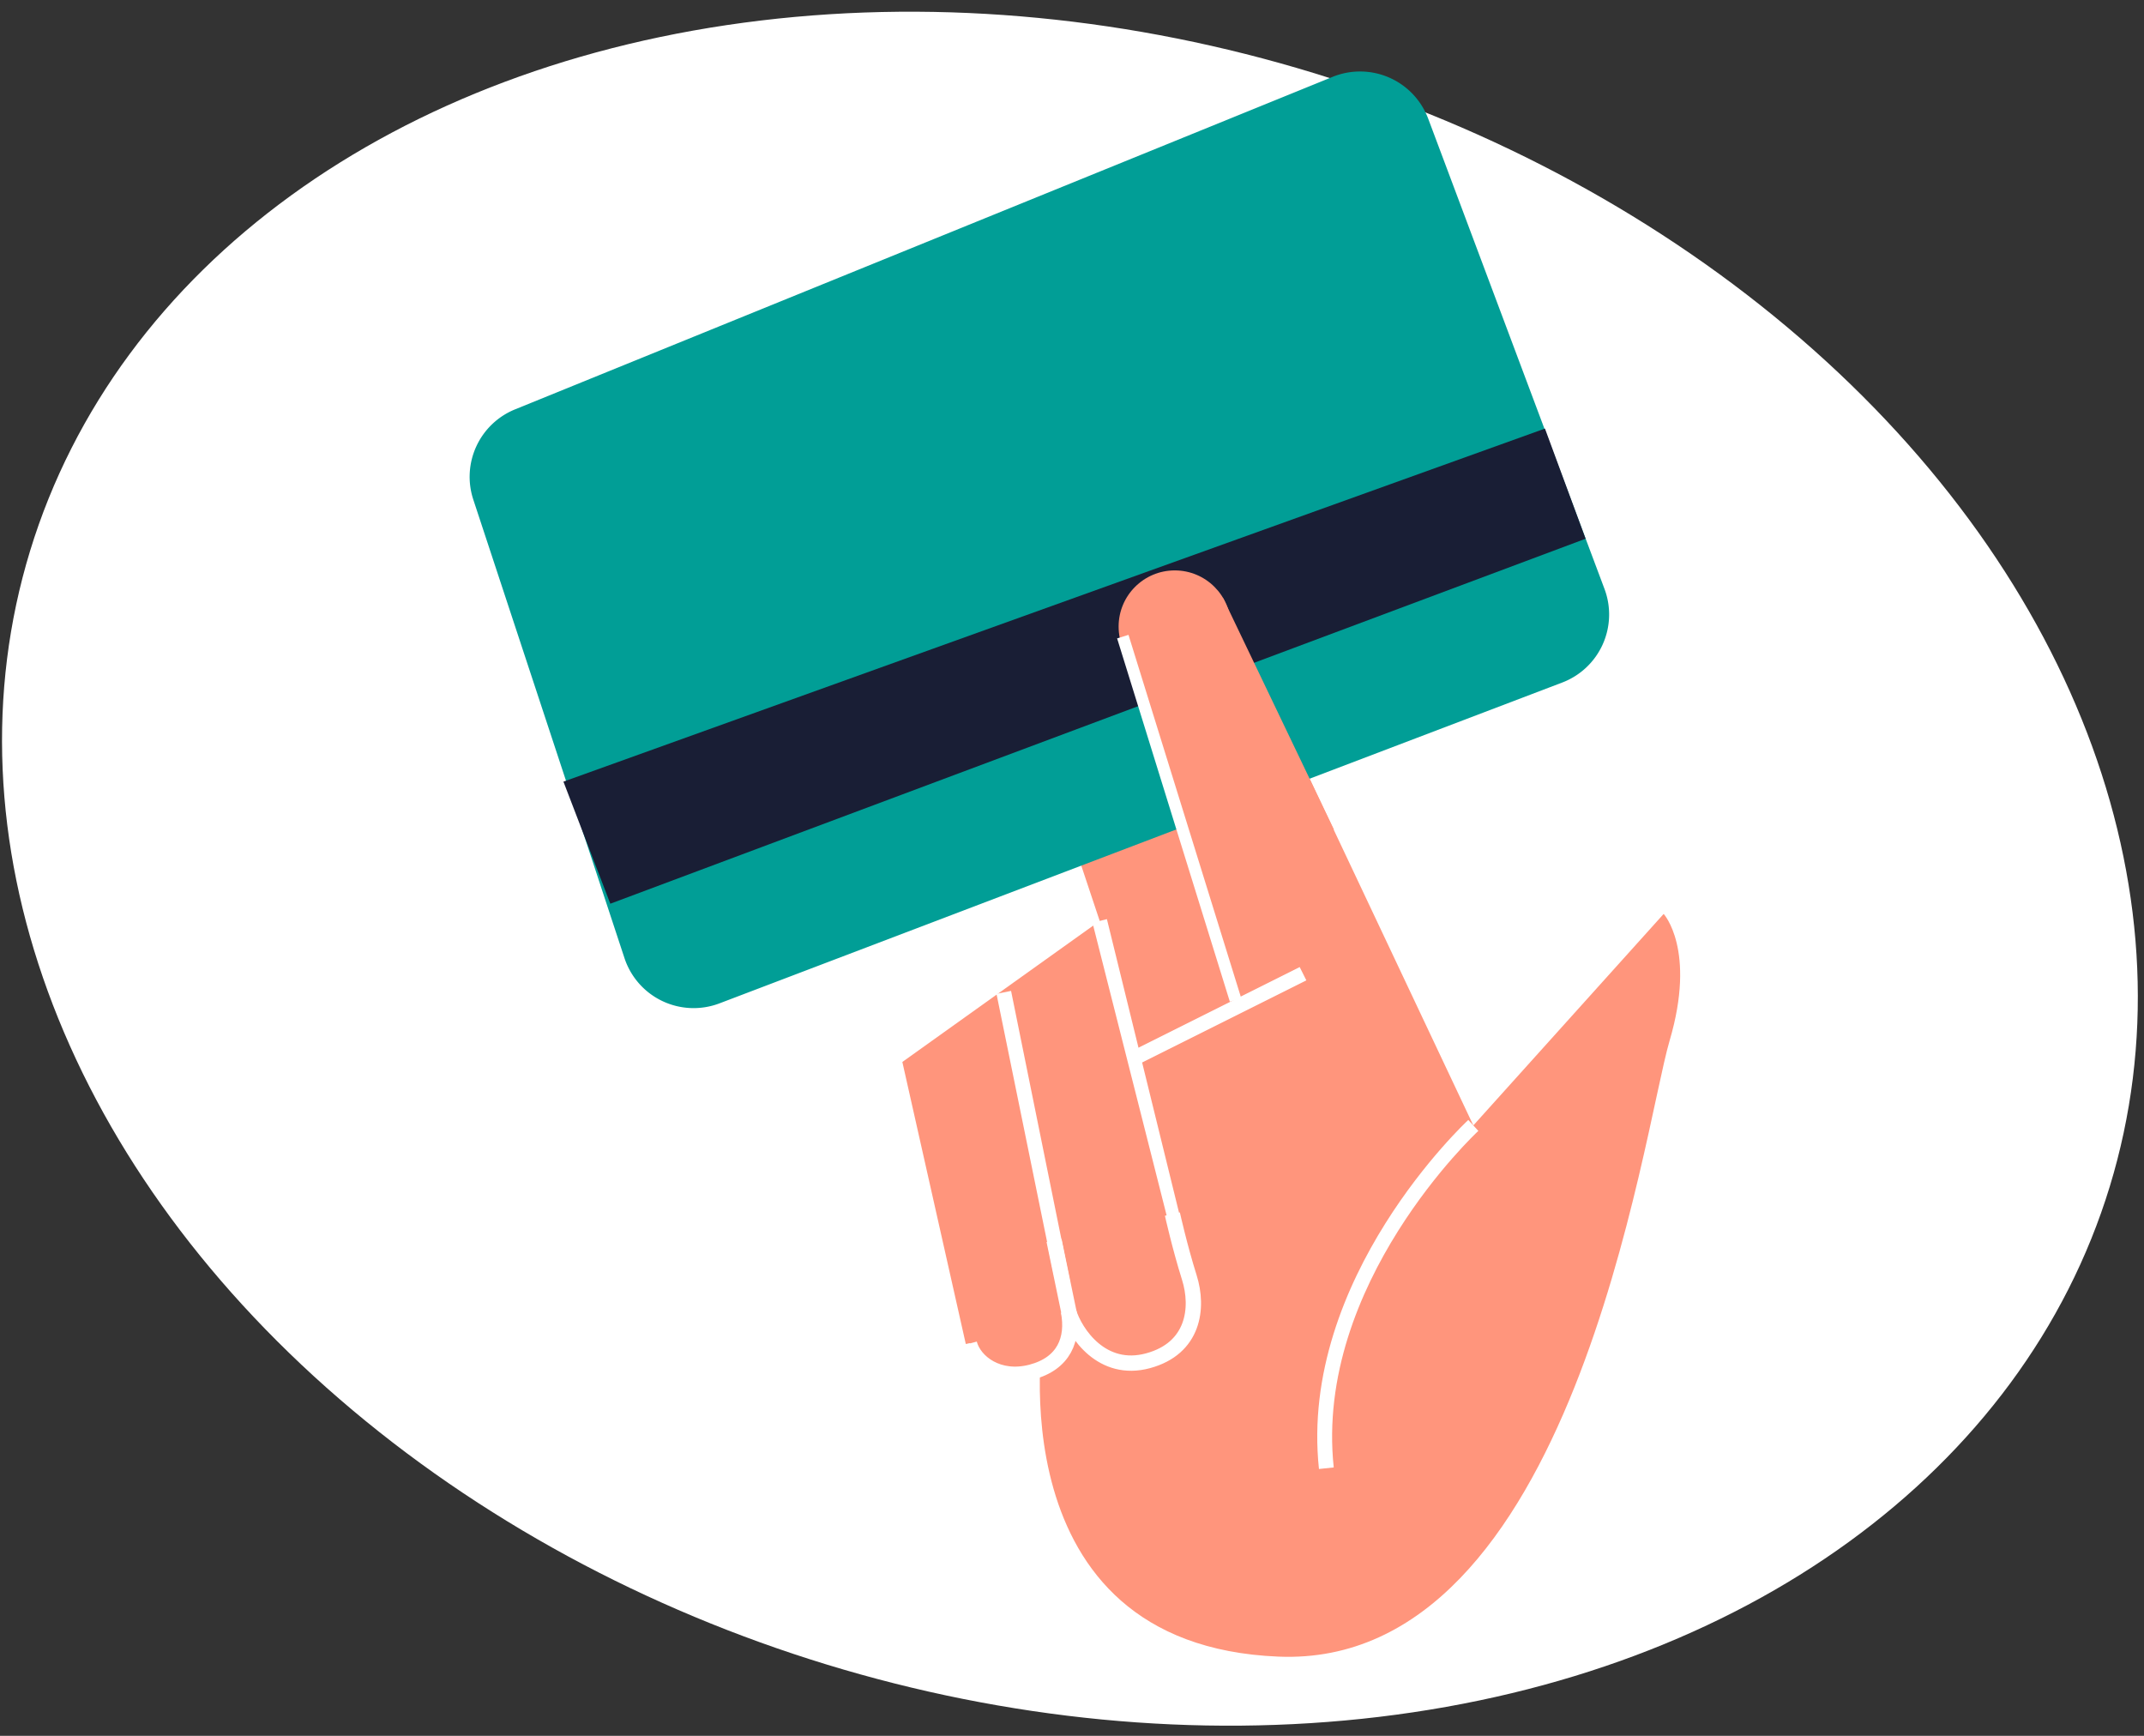 <svg xmlns="http://www.w3.org/2000/svg" xmlns:xlink="http://www.w3.org/1999/xlink" width="210" height="170" viewBox="0 0 210 170">
  <rect x="0" y="0" width="210" height="170" fill="#333333" stroke="none"/>
  <defs>
    <clipPath id="clip-path">
      <rect x="20" y="24" width="210" height="170" fill="none"/>
    </clipPath>
  </defs>
  <g id="Group_3293" data-name="Group 3293" transform="translate(10224 2873)">
    <g id="Scroll_Group_32" data-name="Scroll Group 32" transform="translate(-10244 -2897)" clip-path="url(#clip-path)" style="isolation: isolate">
      <ellipse id="Ellipse_761" data-name="Ellipse 761" cx="106.5" cy="81.5" rx="106.5" ry="81.5" transform="translate(46.779) rotate(17)" fill="#fff"/>
    </g>
    <g id="Group_3289" data-name="Group 3289" transform="translate(-11216.434 -5262.136)">
      <g id="Group_2239" data-name="Group 2239" transform="translate(-62.656 1848.163)">
        <path id="Path_3128" data-name="Path 3128" d="M1167.053,686.459c28.832,1.173,35.674-51.414,38.3-60.332s-.584-12.406-.584-12.406l-18.642,20.713-23.475-49.713-17.952,15.19,4.832,14.5L1130.2,628.22l6.214,27.619,7.594-1.38S1139.005,685.318,1167.053,686.459Z" transform="translate(13.273 16.757)" fill="#ff957c"/>
        <g id="Group_2238" data-name="Group 2238" transform="translate(1101.089 547.973)">
          <path id="Path_3129" data-name="Path 3129" d="M1101.45,589.906l14.806,44.9a7.131,7.131,0,0,0,9.308,4.431l82.543-31.42a7.13,7.13,0,0,0,4.139-9.168L1194.981,552.6a7.131,7.131,0,0,0-9.364-4.1l-80.082,32.566A7.13,7.13,0,0,0,1101.45,589.906Z" transform="translate(-1101.089 -547.973)" fill="#019e96"/>
          <path id="Path_3130" data-name="Path 3130" d="M1111.992,618.526l95.527-35.745-3.981-10.788L1107.4,606.571Z" transform="translate(-1098.212 -537.02)" fill="#191e35"/>
        </g>
        <path id="Path_3131" data-name="Path 3131" d="M1158.278,652.682c-1.992-18.709,14.461-34.032,14.627-34.184l.984,1.072c-.16.148-16.076,14.988-14.164,32.959Z" transform="translate(26.001 32.158)" fill="#fff"/>
        <path id="Path_3132" data-name="Path 3132" d="M1152.553,639.839l-8.74-34.5,1.413-.35,8.563,34.847Z" transform="translate(18.283 26)" fill="#fff"/>
        <path id="Path_3133" data-name="Path 3133" d="M1144.078,642.126l-6.533-32.019,1.428-.29,6.5,32.057Z" transform="translate(15.149 28.2)" fill="#fff"/>
        <path id="Path_3134" data-name="Path 3134" d="M1165.713,606.064,1154.858,583.4l-9.828,3.764,6.273,21.119Z" transform="translate(20.036 16.155)" fill="#ff957c"/>
        <rect id="Rectangle_265" data-name="Rectangle 265" width="18.061" height="1.456" transform="translate(1166.238 643.759) rotate(-26.565)" fill="#fff"/>
        <circle id="Ellipse_674" data-name="Ellipse 674" cx="5.5" cy="5.5" r="5.5" transform="translate(1164.656 596.837)" fill="#ff957c"/>
        <rect id="Rectangle_266" data-name="Rectangle 266" width="1.167" height="37.255" transform="translate(1164.509 603.495) rotate(-17.242)" fill="#fff"/>
      </g>
      <circle id="Ellipse_675" data-name="Ellipse 675" cx="6.5" cy="6.5" r="6.5" transform="translate(1097 2510)" fill="#ff957c"/>
      <circle id="Ellipse_676" data-name="Ellipse 676" cx="5.5" cy="5.5" r="5.5" transform="translate(1087 2513)" fill="#ff957c"/>
      <path id="Path_4306" data-name="Path 4306" d="M-68.618,8722.72c.492,1.835,2.861,3.632,6.064,2.794s4.168-3.237,3.642-5.954c.674,2.193,3.306,6.058,7.793,4.842s4.987-5.16,4.044-8.156-1.657-6.207-1.657-6.207" transform="translate(1156 -6202)" fill="none" stroke="#fff" stroke-width="1.5"/>
      <path id="Path_4307" data-name="Path 4307" d="M-60.323,8712.626l1.745,8.409" transform="translate(1156 -6202)" fill="none" stroke="#fff" stroke-width="1.5"/>
    </g>
  </g>
</svg>
